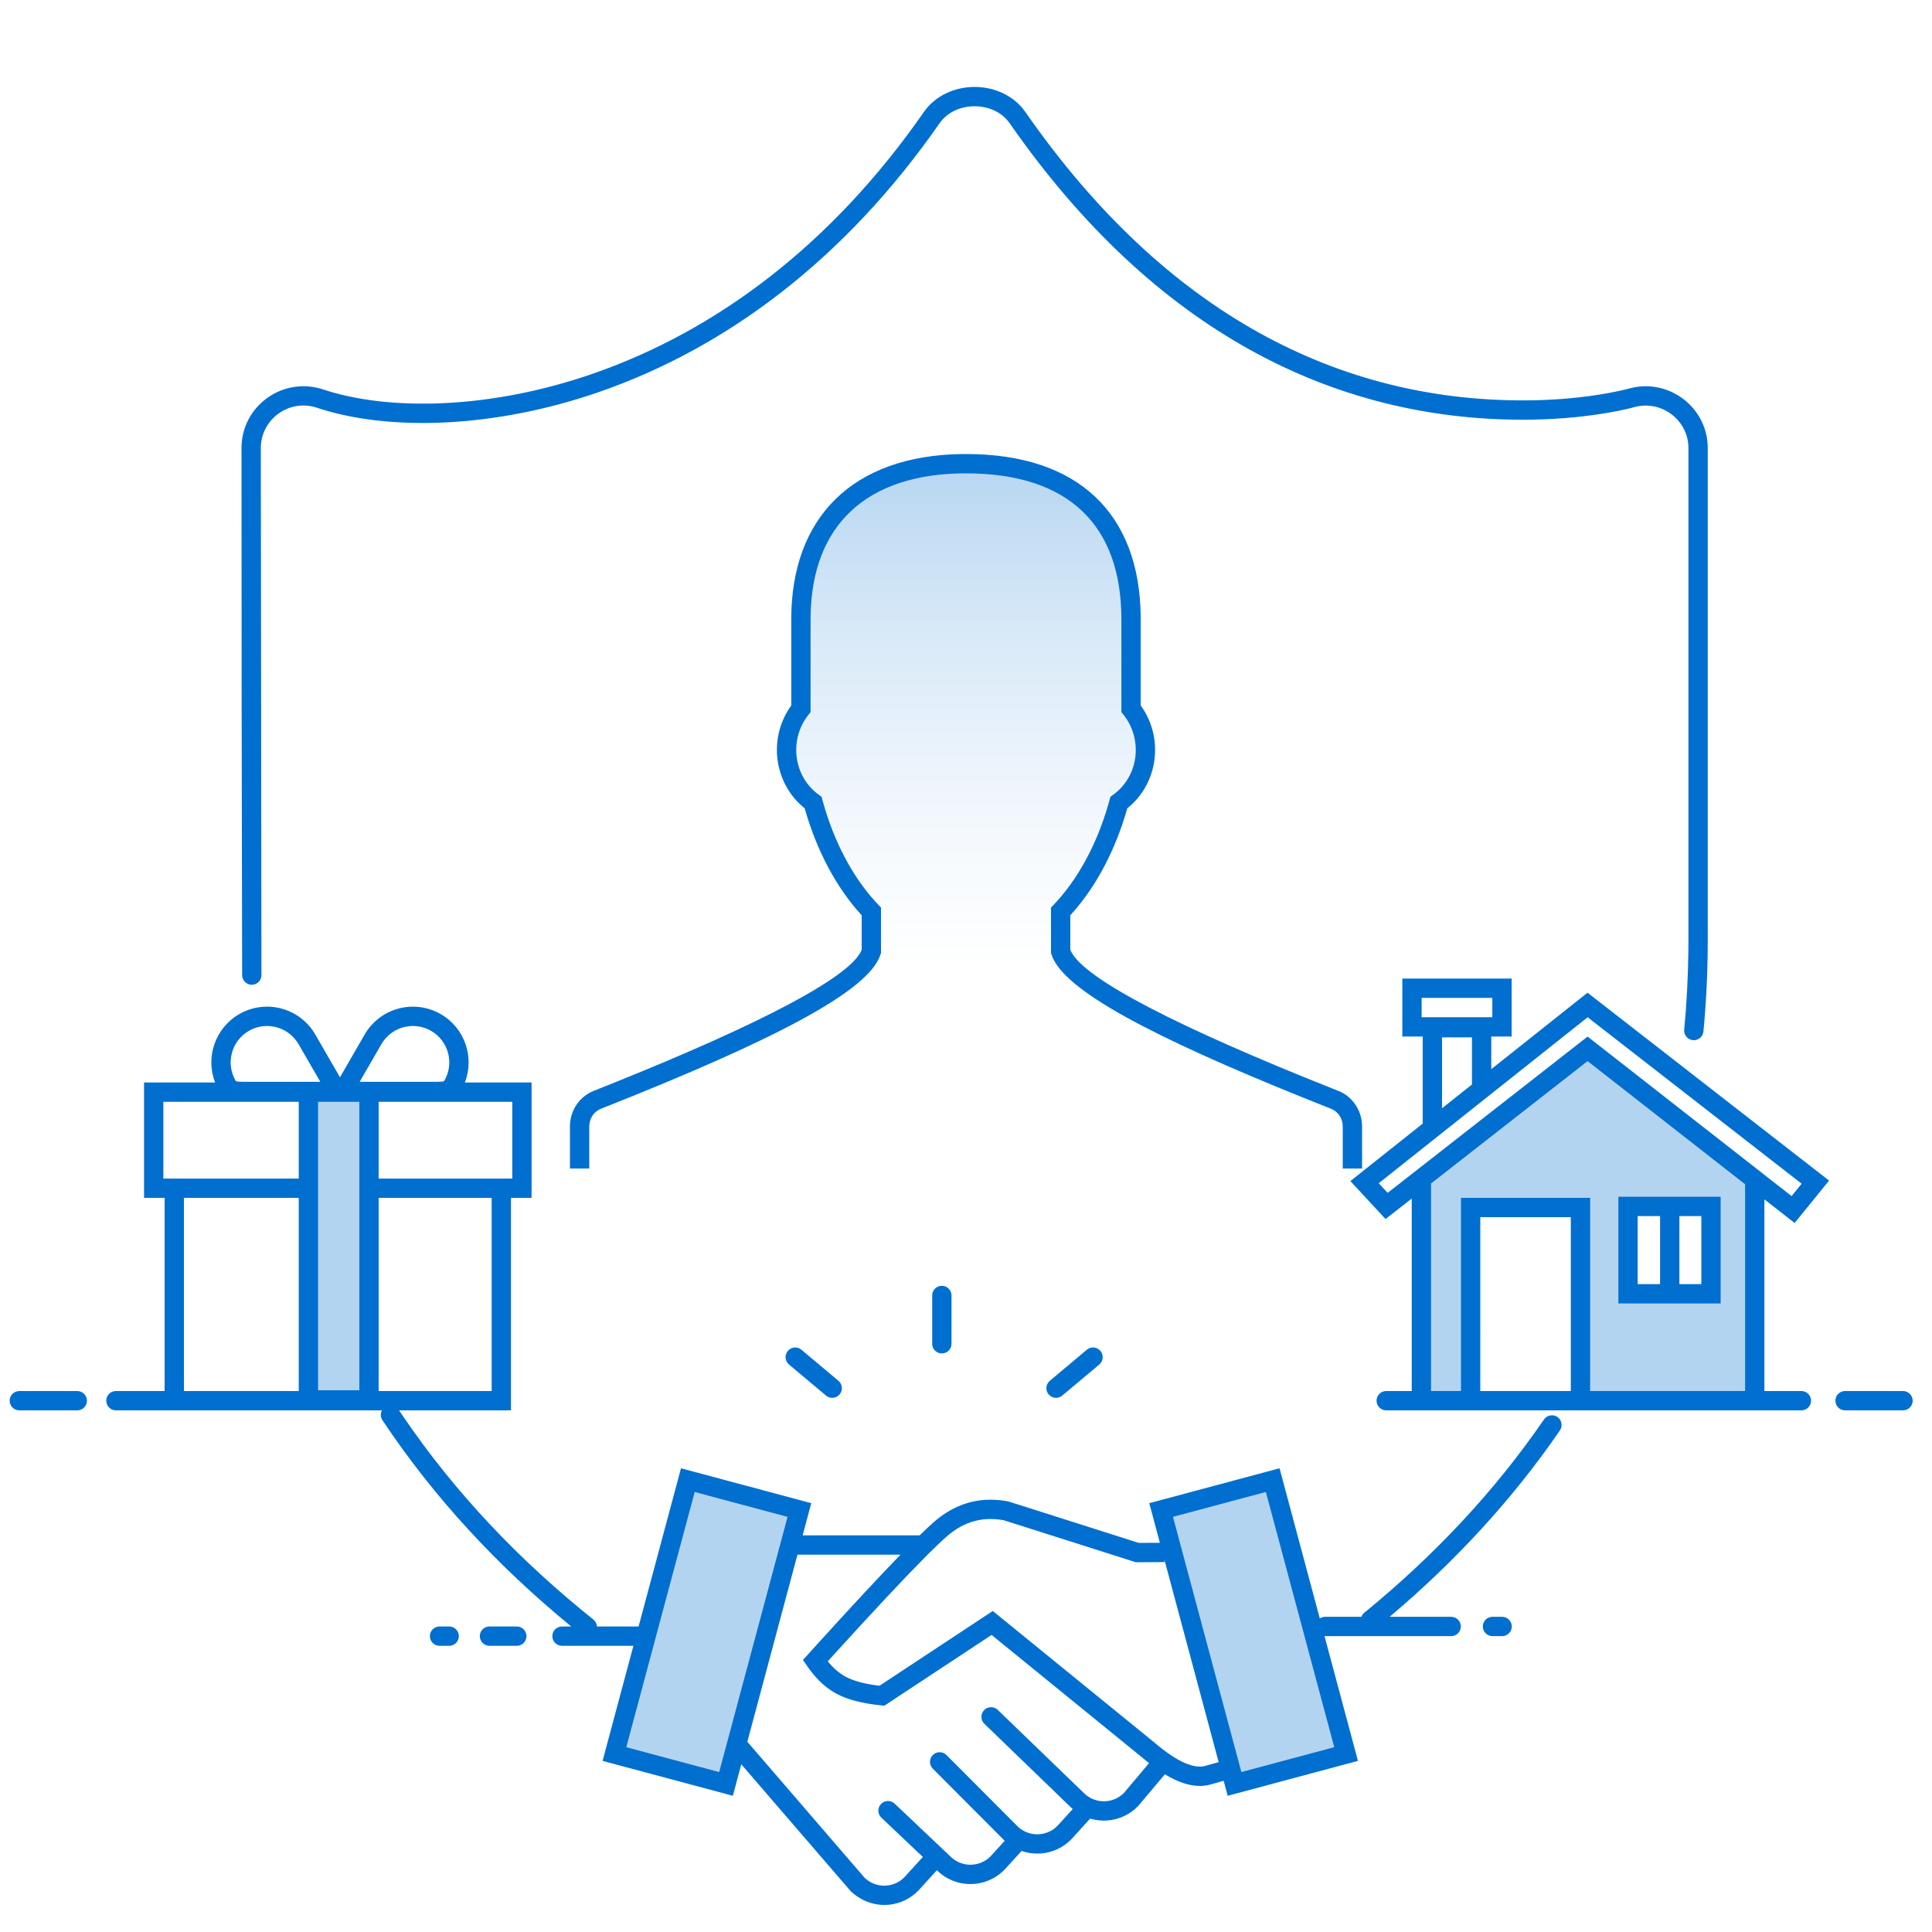 <svg width="200" height="200" viewBox="0 0 200 200" fill="none" xmlns="http://www.w3.org/2000/svg">
<rect width="200" height="200" fill="white"/>
<path d="M140 120.967V116.609C140 115.387 139.274 114.291 138.176 113.857C125.297 108.761 111 102.433 109.798 98.49V94.353C112.47 91.555 114.577 87.652 115.824 83.083C118.821 80.928 119.565 76.487 117.085 73.364V64.103C117.085 54.544 111.887 48 100.001 48C88.423 48 82.911 54.544 82.911 64.103V73.367C80.437 76.486 81.18 80.924 84.172 83.081C85.419 87.652 87.528 91.555 90.201 94.353V98.49C89.003 102.428 74.703 108.758 61.824 113.857C60.726 114.293 60 115.386 60 116.609V120.967" fill="url(#paint0_linear)" fill-opacity="0.3"/>
<path fill-rule="evenodd" clip-rule="evenodd" d="M31.927 113.059H38.198V144.919H31.927V113.059Z" fill="#B3D4F1"/>
<path d="M70.499 152L83.977 155.611L75.862 185.894L62.385 182.283L70.499 152Z" fill="#B3D4F1"/>
<path d="M132.455 152L118.978 155.611L127.092 185.894L140.569 182.283L132.455 152Z" fill="#B3D4F1"/>
<path d="M82.87 139.655L82.964 139.724L86.794 142.938C87.217 143.293 87.273 143.924 86.918 144.347C86.588 144.74 86.02 144.816 85.602 144.54L85.509 144.47L81.678 141.257C81.255 140.901 81.2 140.271 81.555 139.848C81.885 139.455 82.452 139.379 82.87 139.655ZM112.602 139.655C113.021 139.379 113.588 139.455 113.918 139.848C114.273 140.271 114.217 140.901 113.794 141.257L109.964 144.47L109.87 144.54C109.452 144.816 108.885 144.74 108.555 144.347C108.2 143.924 108.255 143.293 108.679 142.938L112.509 139.724L112.602 139.655ZM97.5 133.107C98.013 133.107 98.435 133.493 98.493 133.991L98.5 134.107V139.107C98.5 139.66 98.052 140.107 97.5 140.107C96.987 140.107 96.564 139.721 96.507 139.224L96.5 139.107V134.107C96.5 133.555 96.948 133.107 97.5 133.107Z" fill="#006FCF"/>
<path d="M164.552 109.07L181.414 122.322V145.001H163.612V125.001H152.239V145.001H147.047V122.322L164.552 109.07ZM177 125.001H168V134.001H177V125.001Z" fill="#B3D4F1"/>
<path d="M45.628 104.983C48.125 106.425 49.136 109.452 48.123 112.059L55.029 112.059V124.006L52.897 124.006L52.897 146L41.313 145.999L41.805 146.728C47.166 154.59 53.79 161.546 61.421 167.65C61.651 167.834 61.778 168.099 61.794 168.372L66.112 168.372L70.499 152L83.977 155.611L83.085 158.939L95.202 158.939C95.777 158.377 96.265 157.92 96.667 157.567C98.83 155.669 101.319 154.928 104.056 155.373L104.372 155.429L104.485 155.458L117.884 159.72L120.075 159.708L118.978 155.611L132.455 152L136.62 167.541C136.748 167.455 136.898 167.398 137.06 167.379L137.176 167.372L140.931 167.372C140.991 167.21 141.093 167.062 141.237 166.945C148.432 161.068 154.704 154.415 159.833 146.943C160.146 146.488 160.768 146.372 161.224 146.685C161.679 146.998 161.795 147.62 161.482 148.075C156.565 155.239 150.626 161.658 143.852 167.373L150.225 167.372C150.777 167.372 151.225 167.82 151.225 168.372C151.225 168.885 150.839 169.308 150.342 169.366L150.225 169.372H137.176L137.109 169.368L140.57 182.283L127.092 185.895L126.676 184.344L125.328 184.726C123.934 185.121 122.359 184.75 120.59 183.674L117.819 186.962C117.405 187.39 116.925 187.735 116.398 187.987C115.272 188.525 114.007 188.607 112.852 188.26L110.923 190.38C110.51 190.808 110.029 191.153 109.502 191.405C108.312 191.973 106.965 192.032 105.754 191.61L104.005 193.53C103.592 193.958 103.112 194.303 102.585 194.555C100.808 195.404 98.683 195.117 97.201 193.808L97.039 193.658L96.984 193.607L95.082 195.697C94.669 196.125 94.188 196.47 93.661 196.722C91.885 197.57 89.76 197.283 88.215 195.909L88.046 195.752L76.735 182.636L75.862 185.895L62.385 182.283L65.576 170.372L58.176 170.372C57.624 170.372 57.176 169.925 57.176 169.372C57.176 168.86 57.562 168.437 58.06 168.379L58.176 168.372L59.136 168.374C51.526 162.136 44.925 155.036 39.59 147.02C39.38 146.704 39.373 146.312 39.538 145.999L12 146C11.448 146 11 145.552 11 145C11 144.487 11.386 144.064 11.883 144.007L12 144H17.042V124.006L14.912 124.006V112.059L22.266 112.059C21.254 109.452 22.265 106.425 24.762 104.983C27.451 103.431 30.871 104.29 32.516 106.891L32.639 107.094L35.194 111.52L37.75 107.094C39.343 104.336 42.87 103.391 45.628 104.983ZM93.219 160.939L82.549 160.939L77.361 180.301L89.498 194.38C90.386 195.237 91.704 195.44 92.799 194.917C93.049 194.798 93.281 194.643 93.48 194.466L93.623 194.329L95.531 192.231L91.24 188.166C90.839 187.786 90.822 187.153 91.201 186.752C91.554 186.38 92.125 186.339 92.526 186.639L92.615 186.714L98.421 192.213C99.309 193.07 100.627 193.273 101.722 192.75C101.972 192.631 102.205 192.476 102.404 192.299L102.546 192.162L104.008 190.555L103.936 190.488L96.564 183.094C96.174 182.703 96.175 182.07 96.566 181.68C96.93 181.318 97.501 181.293 97.894 181.604L97.981 181.682L105.339 189.063C106.227 189.92 107.545 190.123 108.64 189.6C108.89 189.481 109.122 189.326 109.321 189.149L109.464 189.012L111.049 187.27C111.035 187.258 111.022 187.246 111.008 187.234L110.845 187.084L101.901 178.446C101.504 178.063 101.493 177.43 101.876 177.032C102.232 176.663 102.804 176.628 103.202 176.931L103.29 177.008L112.235 185.645C113.123 186.503 114.441 186.706 115.536 186.182C115.786 186.063 116.018 185.908 116.204 185.746L116.334 185.624L118.948 182.52C118.818 182.417 118.687 182.311 118.556 182.202L118.274 181.965L102.649 169.247L91.551 176.571L91.197 176.535C89.303 176.346 87.792 175.964 86.656 175.368C85.585 174.807 84.627 173.941 83.779 172.784L83.569 172.488L83.121 171.837L84.799 169.986C88.303 166.129 91.107 163.116 93.219 160.939ZM131.042 154.449L121.427 157.025L128.506 183.444L138.121 180.868L131.042 154.449ZM71.913 154.449L64.834 180.868L74.448 183.444L81.527 157.025L71.913 154.449ZM98.22 158.872L97.986 159.07L97.614 159.405C97.208 159.777 96.727 160.24 96.17 160.794L95.788 161.176C93.624 163.352 90.448 166.743 86.272 171.339L85.688 171.982L85.824 172.147C86.308 172.71 86.818 173.149 87.353 173.468L87.585 173.597C88.328 173.986 89.353 174.277 90.657 174.458L91.045 174.507L102.774 166.769L119.555 180.429C121.855 182.395 123.617 183.133 124.782 182.802L126.158 182.413L120.545 161.462L120.546 161.707L117.579 161.723L103.943 157.384L103.699 157.341C101.668 157.02 99.865 157.522 98.22 158.872ZM46.5 168.372C47.052 168.372 47.5 168.82 47.5 169.372C47.5 169.885 47.114 170.308 46.617 170.366L46.5 170.372H45.5C44.948 170.372 44.5 169.925 44.5 169.372C44.5 168.86 44.886 168.437 45.383 168.379L45.5 168.372H46.5ZM53.5 168.372C54.052 168.372 54.5 168.82 54.5 169.372C54.5 169.885 54.114 170.308 53.617 170.366L53.5 170.372H50.67C50.118 170.372 49.67 169.925 49.67 169.372C49.67 168.86 50.056 168.437 50.553 168.379L50.67 168.372H53.5ZM155.5 167.372C156.052 167.372 156.5 167.82 156.5 168.372C156.5 168.885 156.114 169.308 155.617 169.366L155.5 169.372H154.5C153.948 169.372 153.5 168.925 153.5 168.372C153.5 167.86 153.886 167.437 154.383 167.379L154.5 167.372H155.5ZM8 144C8.552 144 9 144.448 9 145C9 145.513 8.614 145.935 8.117 145.993L8 146H2C1.448 146 1 145.552 1 145C1 144.487 1.386 144.064 1.883 144.007L2 144H8ZM197 144C197.552 144 198 144.448 198 145C198 145.513 197.614 145.935 197.117 145.993L197 146H191C190.448 146 190 145.552 190 145C190 144.487 190.386 144.064 190.883 144.007L191 144H197ZM156.486 101.3V107.304L154.375 107.303L154.376 110.679L164.341 102.764L189.345 122.214L185.78 126.605L182.65 124.157V144H186.481C187.034 144 187.481 144.448 187.481 145C187.481 145.513 187.095 145.935 186.598 145.993L186.481 146H143.5C142.948 146 142.5 145.552 142.5 145C142.5 144.487 142.886 144.064 143.383 144.007L143.5 144H146.141V124.077L143.432 126.195L139.792 122.265L147.278 116.317L147.277 107.303L145.168 107.304V101.3H156.486ZM164.347 109.846L148.141 122.514V144H151.239L151.239 124H164.611L164.611 144H180.65V122.593L164.347 109.846ZM162.611 126H153.238L153.239 144H162.611L162.611 126ZM50.897 124.006H39.197V144H50.897V124.006ZM30.927 124.006H19.042V143.999H30.927V124.006ZM37.198 114.058H32.927V143.918H37.198V114.058ZM178.121 123.887V134.934H167.533V123.887H178.121ZM176.121 125.886L173.85 125.886V132.933L176.121 132.933V125.886ZM171.85 125.886L169.532 125.886V132.933L171.85 132.933V125.886ZM164.354 105.307L142.725 122.488L143.649 123.485L164.348 107.307L185.465 123.819L186.505 122.538L164.354 105.307ZM30.927 114.058H16.911V122.006H30.927V114.058ZM53.029 114.058H39.197V122.006H53.029V114.058ZM100.001 47C111.69 47 117.944 53.223 118.083 63.743L118.085 64.103L118.085 73.029L118.186 73.17C120.493 76.511 119.852 81.064 116.817 83.578L116.696 83.675L116.637 83.885C115.443 87.994 113.556 91.592 111.158 94.345L110.798 94.746V98.324L110.828 98.396C112.093 101.312 122.185 106.429 137.996 112.71L138.543 112.927C139.963 113.487 140.914 114.855 140.995 116.398L141 116.609V120.967H139V116.609C139 115.793 138.52 115.068 137.808 114.787L134.973 113.655C119.29 107.329 110.168 102.544 108.884 98.909L108.841 98.782L108.798 98.639V93.953L109.075 93.663C111.541 91.08 113.5 87.506 114.712 83.343L114.859 82.819L114.953 82.478L115.24 82.271C117.775 80.448 118.35 76.784 116.449 74.179L116.302 73.985L116.085 73.712V64.103C116.085 54.462 110.711 49 100.001 49C89.613 49 84.048 54.45 83.914 63.757L83.911 64.103V73.715L83.695 73.988C81.674 76.534 82.138 80.214 84.571 82.129L84.757 82.269L85.044 82.476L85.137 82.817C86.286 87.029 88.193 90.669 90.619 93.334L90.925 93.662L91.201 93.952V98.638L91.158 98.781C89.984 102.639 79.813 107.81 62.193 114.786C61.527 115.051 61.065 115.698 61.006 116.447L61 116.609V120.967H59V116.609C59 114.982 59.971 113.517 61.456 112.927L63.62 112.063C78.511 106.07 87.958 101.204 89.173 98.394L89.201 98.322V94.747L89.157 94.699C86.606 91.903 84.605 88.171 83.359 83.882L83.3 83.672L83.179 83.575C80.149 81.06 79.509 76.51 81.811 73.173L81.911 73.032L81.911 64.103C81.911 53.601 88.235 47.146 99.612 47.002L100.001 47ZM152.376 107.388H149.278L149.278 114.729L152.376 112.268L152.376 107.388ZM39.482 108.094L37.231 111.992L45.057 111.99C45.914 111.984 45.95 111.958 46.007 111.861C47.047 110.059 46.429 107.756 44.628 106.715C42.826 105.675 40.523 106.292 39.482 108.094ZM25.762 106.715C23.96 107.756 23.343 110.059 24.383 111.861C24.435 111.951 24.471 111.98 25.172 111.989L25.332 111.99L33.159 111.992L30.907 108.094C29.867 106.292 27.563 105.675 25.762 106.715ZM106.157 11.609C120.845 32.72 138.783 41.449 157.665 41.449C160.564 41.449 163.235 41.221 165.615 40.841C166.309 40.73 166.936 40.613 167.492 40.494L168.081 40.362C168.285 40.314 168.443 40.274 168.536 40.248L168.584 40.235C172.636 39.084 176.64 42.052 176.782 46.158L176.786 46.383V97.26C176.786 100.5 176.636 103.673 176.339 106.779C176.287 107.328 175.799 107.732 175.249 107.679C174.699 107.627 174.296 107.138 174.348 106.589C174.603 103.927 174.747 101.213 174.779 98.448L174.786 97.26V46.383C174.786 43.55 172.1 41.446 169.325 42.108L168.737 42.264C168.113 42.419 167.137 42.623 165.93 42.816C163.449 43.212 160.674 43.449 157.665 43.449C138.149 43.449 119.59 34.418 104.515 12.752C102.89 10.416 98.894 10.416 97.27 12.752C87.525 26.756 75.285 35.992 61.966 40.596C51.137 44.34 40.134 44.692 32.664 42.163C29.911 41.345 27.127 43.345 27.004 46.188L27 46.398L27.065 100.906C27.085 101.458 26.654 101.922 26.102 101.942C25.55 101.962 25.087 101.53 25.067 100.979L25.017 73.674L25 46.384C25 42.097 29.139 39.03 33.27 40.257C40.335 42.648 50.885 42.311 61.313 38.706C74.232 34.239 86.126 25.265 95.628 11.609C98.048 8.13 103.736 8.13 106.157 11.609ZM154.485 103.299H147.168V105.303H154.485V103.299Z" fill="#006FCF"/>
<defs>
<linearGradient id="paint0_linear" x1="60" y1="48" x2="60" y2="120.967" gradientUnits="userSpaceOnUse">
<stop stop-color="#006FCF" stop-opacity="0.954"/>
<stop offset="0.721" stop-color="white" stop-opacity="0.4"/>
<stop offset="0.853" stop-color="white" stop-opacity="0.01"/>
<stop offset="1" stop-color="white" stop-opacity="0.01"/>
</linearGradient>
</defs>
</svg>
